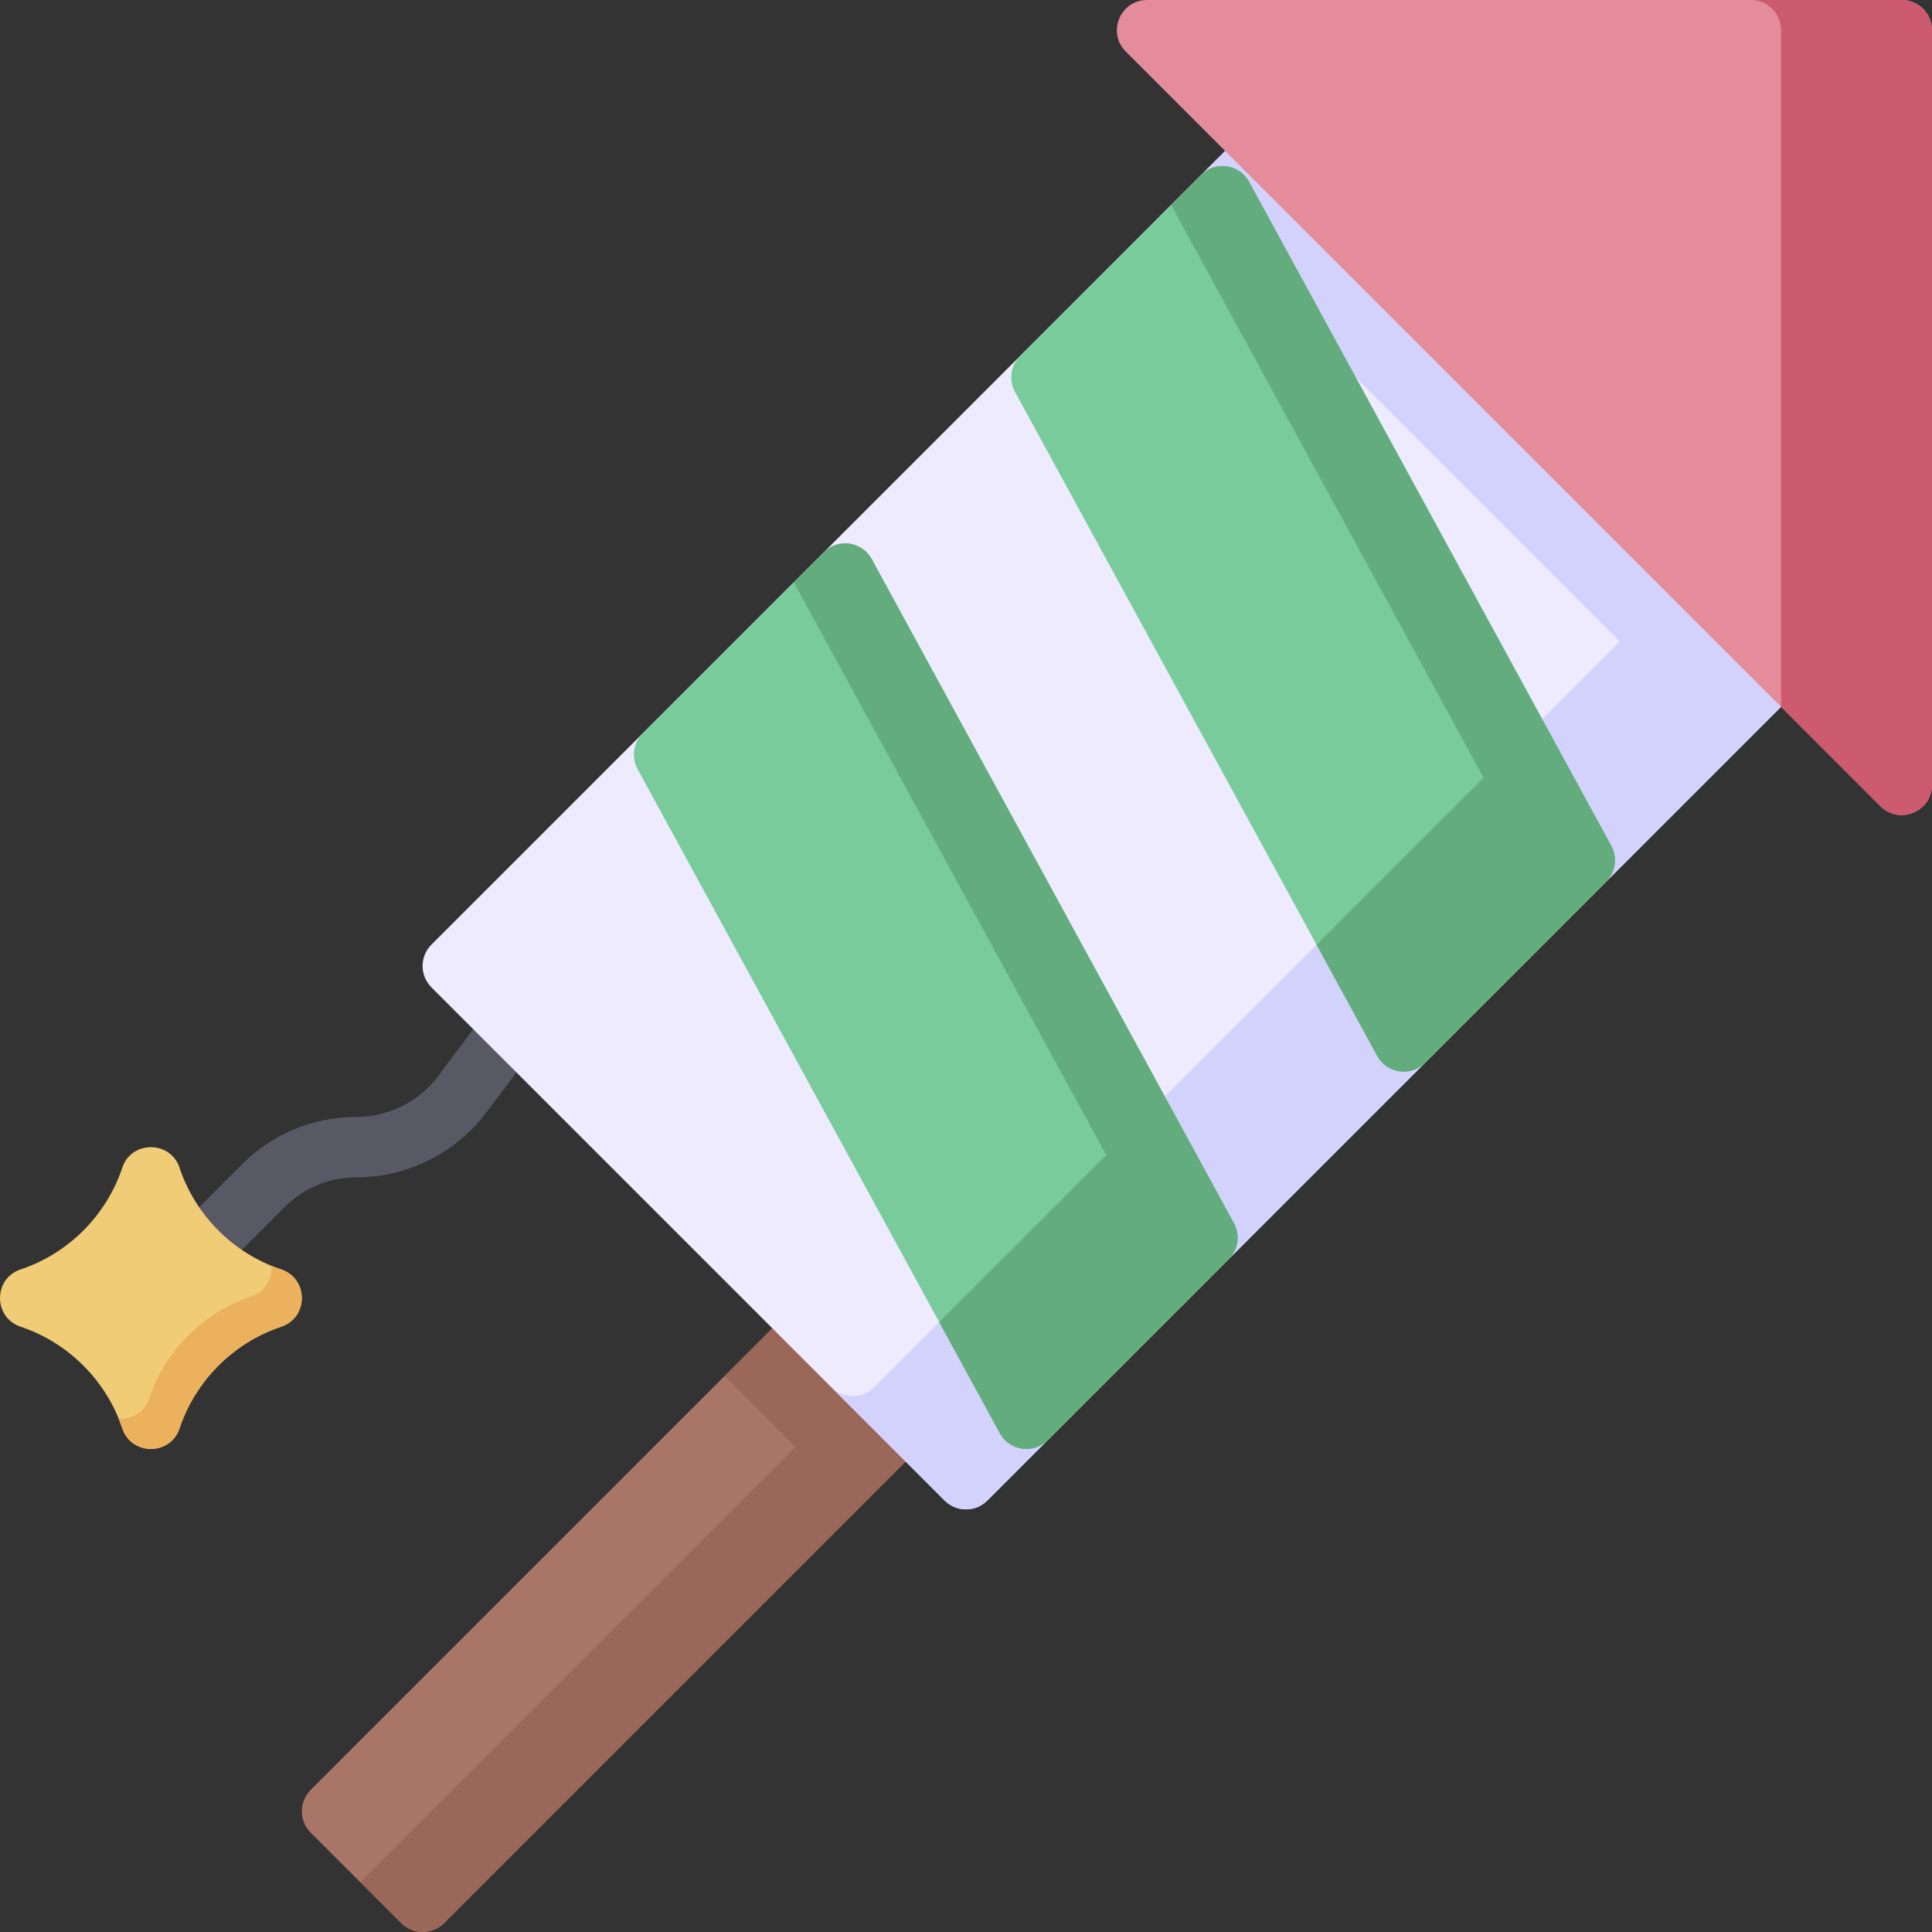 <svg id="Layer_1" enable-background="new 0 0 512 512" height="512" viewBox="0 0 512 512" width="512" xmlns="http://www.w3.org/2000/svg"><rect x="0" y="0" width="512" height="512" fill="#333333" stroke="none"/><g><path d="m55.993 336c-7.062 0-10.712-8.602-5.657-13.657l13.748-13.748c8.122-8.122 18.921-12.595 30.407-12.595 8.454 0 16.53-4.038 21.603-10.801l13.499-17.999c2.65-3.535 7.666-4.251 11.2-1.6 3.535 2.651 4.251 7.666 1.6 11.2l-13.499 17.999c-8.078 10.771-20.939 17.201-34.403 17.201-7.213 0-13.994 2.809-19.094 7.909l-13.747 13.748c-1.562 1.562-3.61 2.343-5.657 2.343z" fill="#595965"/><path d="m245.653 381.66-128 128c-3.141 3.121-8.18 3.12-11.32 0l-24-24c-3.12-3.13-3.12-8.19 0-11.32l128-128c3.13-3.12 8.19-3.12 11.32 0l24 24c3.12 3.13 3.12 8.19 0 11.32z" fill="#aa7569"/><path d="m245.707 370.34-24-24c-3.13-3.12-8.19-3.12-11.32 0-8.407 8.407-18.308 18.308-18.308 18.308l18.787 18.852-115.319 115.32 10.84 10.84c3.141 3.121 8.18 3.12 11.32 0l128-128c3.12-3.13 3.12-8.19 0-11.32z" fill="#9a6758"/><path d="m477.653 181.66-216 216c-3.141 3.121-8.18 3.12-11.32 0l-136-136c-3.12-3.13-3.12-8.19 0-11.32l216-216c3.13-3.12 8.19-3.12 11.32 0l136 136c3.12 3.13 3.12 8.19 0 11.32z" fill="#edebfd"/><path d="m477.653 170.34c-188.397-188.397-104-104-136-136-3.13-3.12-8.19-3.12-11.32 0-8.224 8.224-16.223 16.223-24 24 3.13-3.12 8.19-3.12 11.32 0l111.66 111.66-197.66 197.66c-3.14 3.12-8.18 3.12-11.32 0 10.383 10.383 5.127 5.127 30 30 3.127 3.107 8.168 3.133 11.32 0l216-216c3.12-3.13 3.12-8.19 0-11.32z" fill="#d2d2fc"/><path d="m74.523 351.59c-12.65 4.22-22.72 14.29-26.94 26.94-2.425 7.274-12.756 7.273-15.18 0-4.22-12.65-14.29-22.72-26.94-26.94-7.274-2.425-7.274-12.755 0-15.18 12.65-4.22 22.72-14.29 26.94-26.94 2.425-7.274 12.756-7.273 15.18 0 4.22 12.65 14.29 22.72 26.94 26.94 7.274 2.425 7.273 12.755 0 15.18z" fill="#f1cc76"/><path d="m74.523 336.41c-3.189-1.064-2.53-1.257-2.53-.41 0 3.44-2.2 6.5-5.47 7.59-12.65 4.22-22.72 14.29-26.94 26.94-1.103 3.309-4.299 5.692-8.141 5.426.345.846.67 1.702.96 2.574 2.425 7.274 12.756 7.273 15.18 0 4.22-12.65 14.29-22.72 26.94-26.94 7.275-2.425 7.274-12.755.001-15.18z" fill="#ebb15d"/><path d="m425.653 233.66-48 48c-3.77 3.77-10.13 2.86-12.68-1.83-20.688-37.911-4.132-7.559-96-176-1.7-3.11-1.15-6.98 1.36-9.49l48-48c3.83-3.81 10.16-2.81 12.68 1.83 90.393 165.73 71.793 131.633 96 176 1.7 3.11 1.15 6.98-1.36 9.49z" fill="#79cb9c"/><path d="m325.653 333.66-48 48c-3.77 3.77-10.13 2.86-12.68-1.83-20.688-37.911-4.132-7.559-96-176-1.7-3.11-1.15-6.98 1.36-9.49l48-48c3.83-3.81 10.16-2.81 12.68 1.83 90.393 165.73 71.793 131.632 96 176 1.7 3.11 1.15 6.98-1.36 9.49z" fill="#79cb9c"/><path d="m511.993 8v200c0 7.102-8.628 10.692-13.66 5.66l-200-200c-5.024-5.046-1.443-13.66 5.66-13.66h200c4.42 0 8 3.58 8 8z" fill="#e48c9b"/><path d="m511.993 8v200c0 7.1-8.63 10.69-13.66 5.66l-26.34-26.34v-179.32c0-4.42-3.58-8-8-8h40c4.42 0 8 3.58 8 8z" fill="#cc5b6f"/><g fill="#63ac7d"><path d="m231.013 148.17c-2.525-4.651-8.858-5.63-12.68-1.83l-7.971 7.971 82.814 151.826-44.263 44.263 16.06 29.43c2.523 4.646 8.896 5.614 12.68 1.83l48-48c2.51-2.51 3.06-6.38 1.36-9.49z"/><path d="m427.013 224.17-96-176c-2.525-4.651-8.858-5.63-12.68-1.83l-7.971 7.971 82.814 151.826-44.263 44.263 16.06 29.43c2.549 4.695 8.921 5.589 12.68 1.83l48-48c2.51-2.51 3.06-6.38 1.36-9.49z"/></g></g></svg>